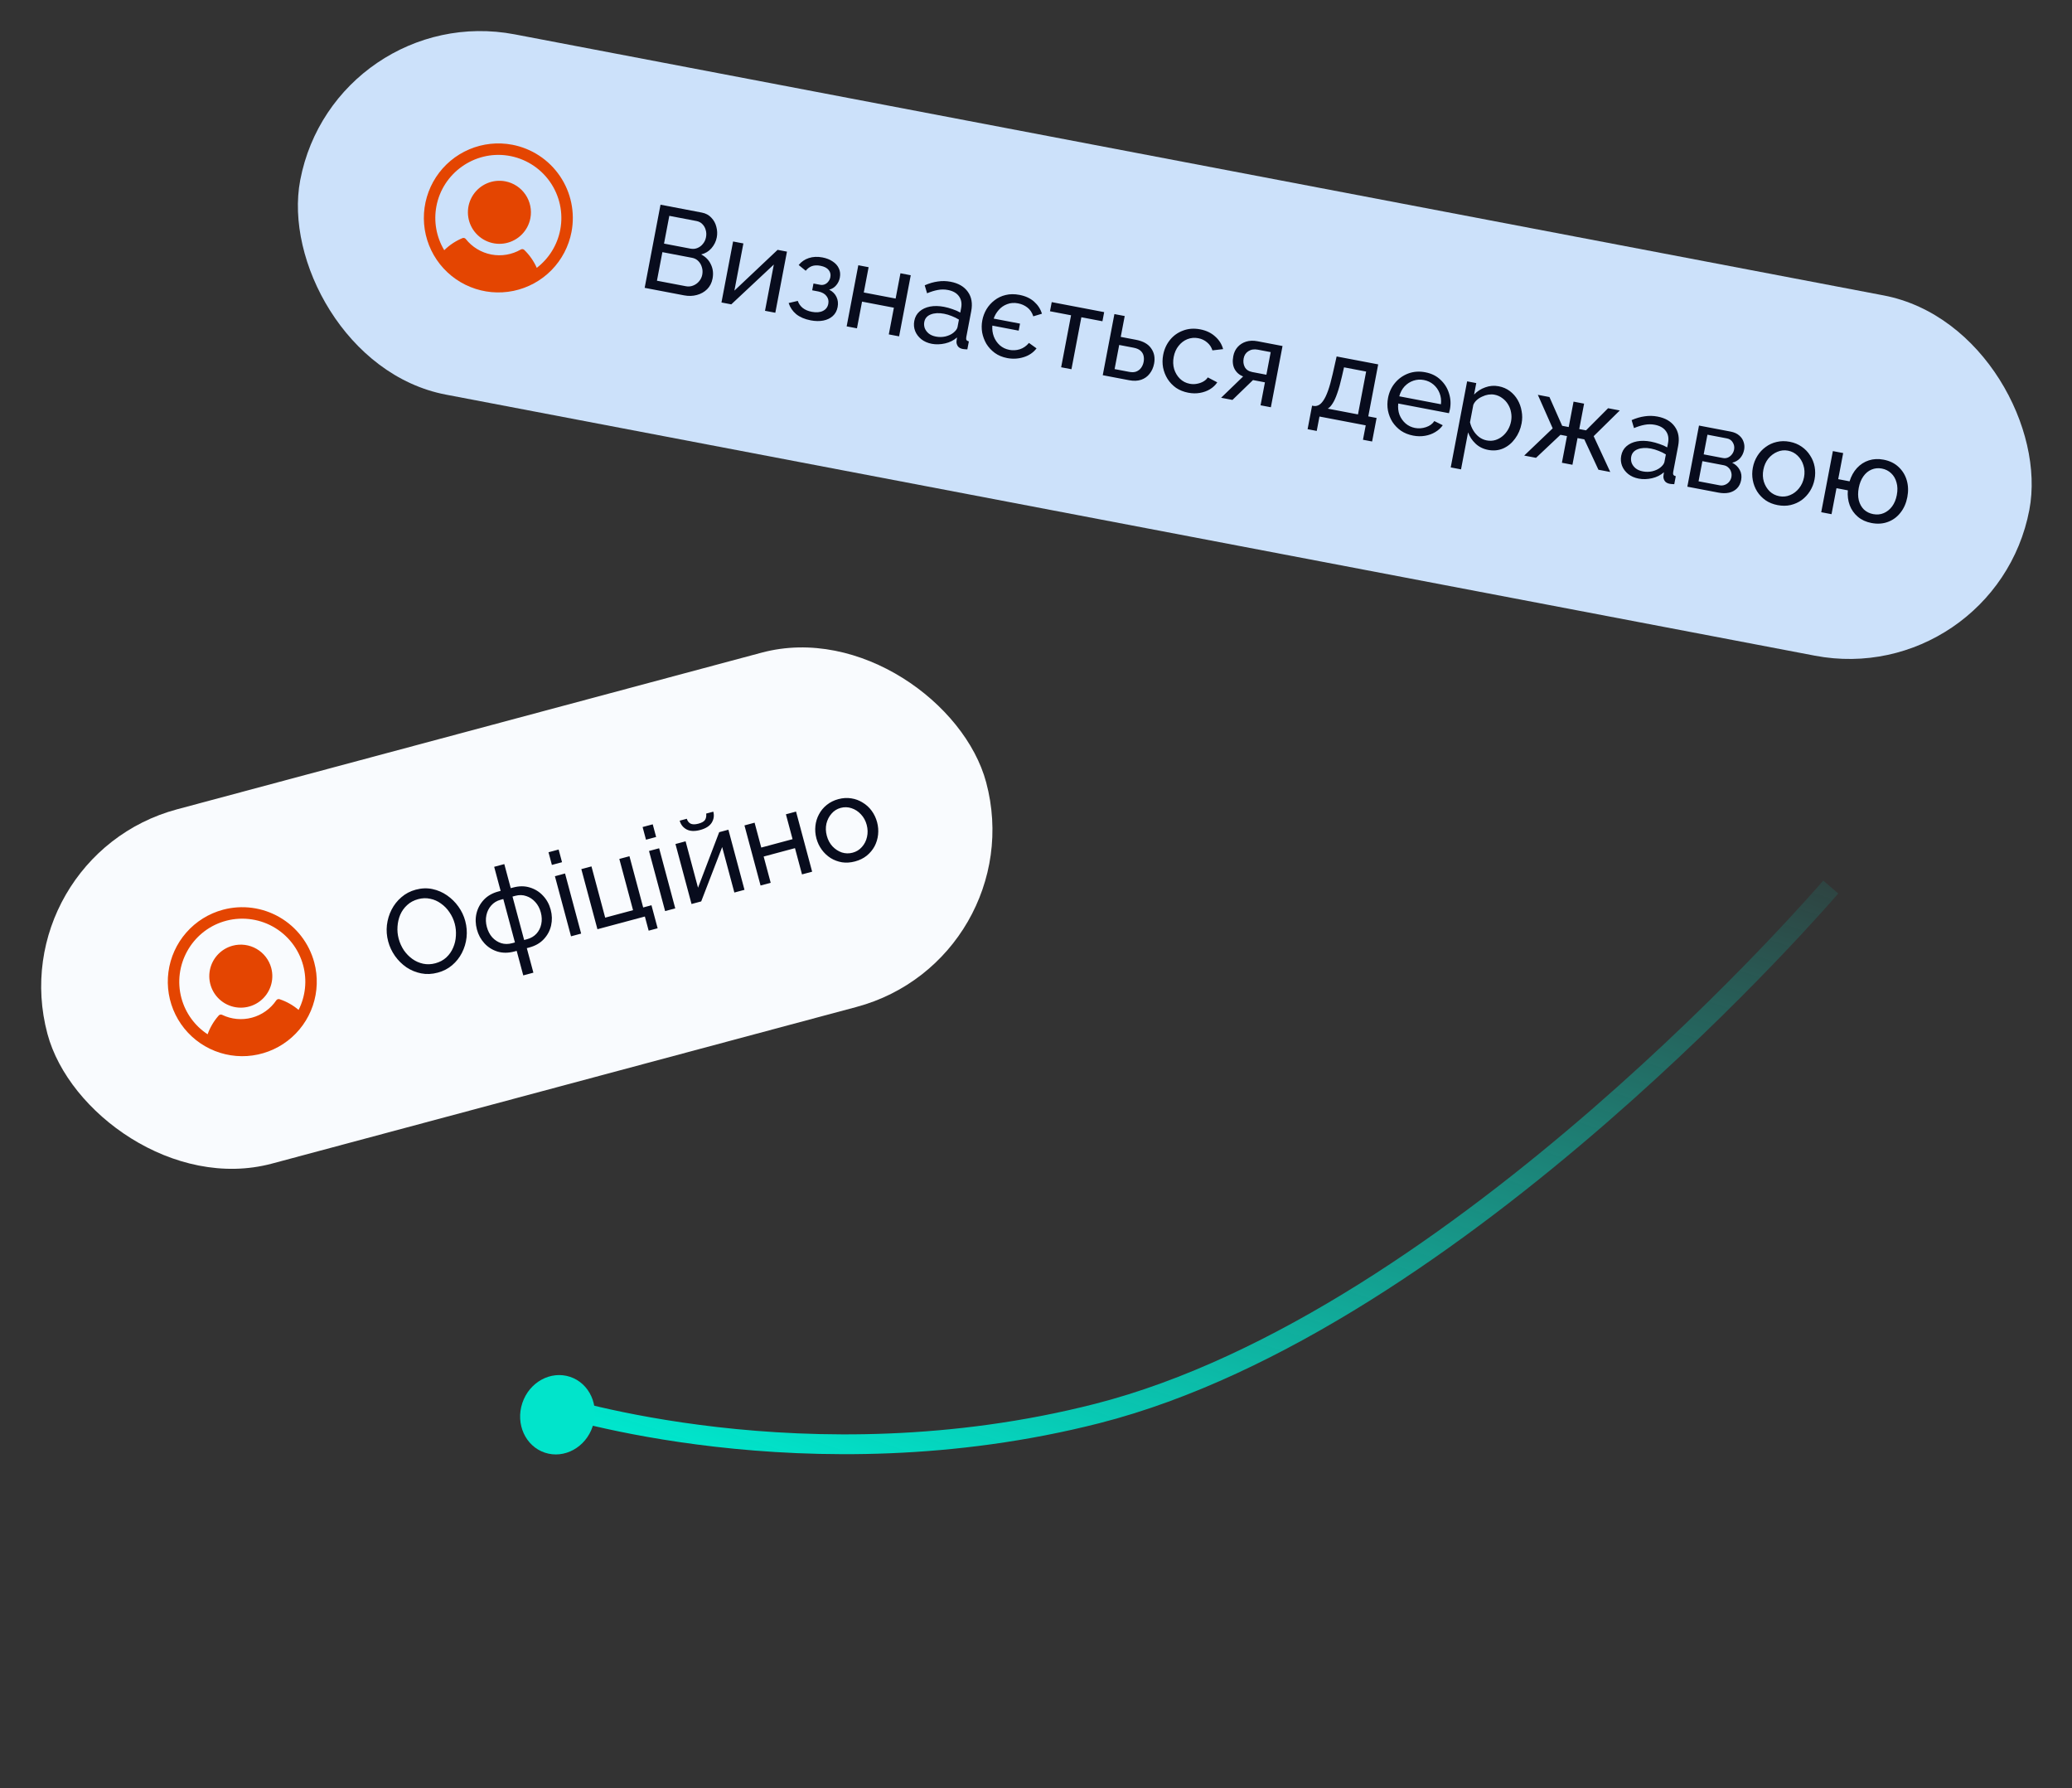 <svg width="226" height="195" viewBox="0 0 226 195" fill="none" xmlns="http://www.w3.org/2000/svg">
<rect x="0" y="0" width="226" height="195" fill="#333333" stroke="none"/>
<path d="M199.687 96.736C199.687 96.736 159.128 144.102 119.649 154.16C88.031 162.215 60.316 153.206 60.316 153.206" stroke="url(#paint0_linear_1_16)" stroke-width="2.16"/>
<ellipse cx="60.807" cy="154.288" rx="4.042" ry="4.358" transform="rotate(-161.574 60.807 154.288)" fill="#01E4CB"/>
<rect x="36.492" width="192" height="40" rx="20" transform="rotate(10.795 36.492 0)" fill="#CCE1FA"/>
<g clip-path="url(#clip0_1_16)">
<path d="M57.85 23.796C57.723 24.464 57.4 25.079 56.923 25.564C56.446 26.048 55.836 26.381 55.171 26.519C54.505 26.657 53.813 26.594 53.183 26.339C52.553 26.084 52.013 25.647 51.63 25.085C51.248 24.523 51.041 23.86 51.036 23.18C51.031 22.5 51.227 21.834 51.6 21.266C51.973 20.697 52.507 20.252 53.133 19.987C53.759 19.722 54.449 19.649 55.117 19.776C56.012 19.948 56.803 20.467 57.315 21.221C57.827 21.975 58.02 22.901 57.85 23.796ZM62.337 25.288C62.036 26.867 61.274 28.321 60.147 29.466C59.02 30.611 57.578 31.397 56.005 31.723C54.431 32.049 52.796 31.901 51.307 31.297C49.817 30.694 48.54 29.663 47.637 28.334C46.733 27.005 46.244 25.438 46.231 23.831C46.219 22.224 46.683 20.649 47.565 19.306C48.447 17.963 49.708 16.912 51.187 16.285C52.667 15.658 54.3 15.484 55.878 15.785C57.994 16.191 59.862 17.419 61.073 19.201C62.284 20.983 62.739 23.172 62.337 25.288ZM61.109 25.054C61.282 24.145 61.269 23.21 61.072 22.306C60.875 21.402 60.497 20.547 59.962 19.792C59.427 19.037 58.745 18.398 57.957 17.913C57.169 17.427 56.291 17.106 55.377 16.968C51.735 16.418 48.279 18.879 47.599 22.498C47.289 24.145 47.593 25.849 48.455 27.287C49.025 26.724 49.698 26.277 50.437 25.97C50.5 25.944 50.57 25.939 50.636 25.956C50.702 25.973 50.76 26.011 50.803 26.065C51.499 26.946 52.49 27.546 53.593 27.757C54.696 27.967 55.838 27.773 56.81 27.21C56.869 27.176 56.938 27.162 57.005 27.17C57.073 27.179 57.136 27.209 57.185 27.257C57.76 27.814 58.222 28.478 58.546 29.211C59.882 28.188 60.795 26.708 61.109 25.054Z" fill="#E44501"/>
</g>
<path d="M77.721 30.381C77.632 30.849 77.435 31.235 77.13 31.539C76.825 31.842 76.45 32.053 76.004 32.171C75.566 32.29 75.105 32.304 74.62 32.211L70.316 31.391L72.045 22.324L76.553 23.184C76.978 23.265 77.322 23.45 77.585 23.738C77.858 24.019 78.041 24.354 78.135 24.742C78.238 25.124 78.254 25.506 78.181 25.889C78.096 26.332 77.902 26.727 77.597 27.075C77.303 27.416 76.929 27.64 76.476 27.748C76.966 28 77.321 28.363 77.539 28.837C77.768 29.305 77.828 29.819 77.721 30.381ZM76.598 29.955C76.652 29.674 76.637 29.402 76.555 29.14C76.481 28.878 76.352 28.655 76.167 28.47C75.99 28.286 75.765 28.168 75.493 28.116L72.249 27.498L71.655 30.614L74.809 31.215C75.09 31.269 75.355 31.244 75.604 31.142C75.862 31.041 76.076 30.888 76.248 30.682C76.429 30.47 76.546 30.227 76.598 29.955ZM73.004 23.539L72.427 26.566L75.313 27.116C75.586 27.168 75.837 27.145 76.067 27.048C76.306 26.953 76.507 26.801 76.67 26.594C76.841 26.389 76.953 26.149 77.005 25.877C77.06 25.588 77.049 25.321 76.972 25.077C76.906 24.826 76.783 24.613 76.605 24.438C76.435 24.264 76.222 24.153 75.967 24.104L73.004 23.539ZM78.692 32.988L79.96 26.335L81.084 26.549L80.103 31.695L84.815 27.247L85.837 27.442L84.566 34.108L83.442 33.894L84.404 28.849L79.764 33.192L78.692 32.988ZM88.426 34.937C87.779 34.813 87.253 34.589 86.847 34.265C86.451 33.934 86.176 33.528 86.02 33.048L87.017 32.815C87.119 33.117 87.295 33.371 87.547 33.578C87.807 33.786 88.142 33.929 88.55 34.007C89.035 34.1 89.439 34.066 89.76 33.907C90.082 33.748 90.277 33.49 90.345 33.132C90.407 32.809 90.341 32.527 90.149 32.287C89.966 32.041 89.672 31.874 89.265 31.788L88.588 31.659L88.729 30.918L89.444 31.055C89.623 31.089 89.788 31.076 89.941 31.017C90.104 30.951 90.238 30.849 90.344 30.71C90.458 30.573 90.533 30.411 90.569 30.223C90.626 29.925 90.565 29.667 90.386 29.447C90.209 29.22 89.907 29.065 89.482 28.984C89.133 28.917 88.826 28.929 88.561 29.02C88.306 29.113 88.079 29.281 87.883 29.526L87.115 28.903C87.404 28.544 87.77 28.291 88.212 28.146C88.665 27.994 89.163 27.97 89.708 28.074C90.142 28.157 90.511 28.302 90.816 28.51C91.13 28.712 91.356 28.962 91.493 29.262C91.639 29.563 91.676 29.901 91.604 30.275C91.544 30.59 91.412 30.869 91.206 31.113C91.011 31.349 90.756 31.508 90.441 31.589C90.818 31.784 91.085 32.051 91.241 32.39C91.398 32.72 91.439 33.085 91.363 33.485C91.285 33.894 91.108 34.221 90.831 34.469C90.555 34.716 90.21 34.88 89.798 34.96C89.386 35.04 88.928 35.032 88.426 34.937ZM92.347 35.592L93.618 28.926L94.742 29.14L94.216 31.898L97.689 32.56L98.215 29.802L99.339 30.017L98.068 36.682L96.944 36.468L97.499 33.557L94.026 32.894L93.471 35.806L92.347 35.592ZM99.724 35C99.805 34.574 99.994 34.231 100.291 33.97C100.598 33.702 100.98 33.523 101.438 33.434C101.897 33.345 102.407 33.354 102.968 33.461C103.266 33.518 103.577 33.604 103.899 33.718C104.223 33.824 104.503 33.948 104.741 34.09L104.833 33.605C104.931 33.094 104.854 32.665 104.603 32.317C104.353 31.961 103.947 31.729 103.385 31.622C103.019 31.552 102.653 31.553 102.286 31.624C101.93 31.688 101.541 31.808 101.119 31.984L100.862 31.114C101.353 30.899 101.829 30.76 102.291 30.698C102.754 30.628 103.22 30.637 103.688 30.727C104.54 30.889 105.167 31.256 105.57 31.826C105.974 32.389 106.096 33.092 105.935 33.934L105.397 36.756C105.371 36.893 105.377 37 105.415 37.078C105.464 37.148 105.551 37.2 105.677 37.233L105.511 38.102C105.397 38.097 105.297 38.092 105.21 38.084C105.132 38.078 105.067 38.07 105.016 38.06C104.752 38.01 104.566 37.899 104.457 37.729C104.357 37.559 104.314 37.392 104.328 37.227L104.383 36.801C104.022 37.121 103.588 37.338 103.081 37.453C102.574 37.568 102.09 37.582 101.63 37.494C101.188 37.41 100.809 37.245 100.494 36.999C100.181 36.745 99.955 36.447 99.818 36.103C99.682 35.751 99.651 35.383 99.724 35ZM103.976 36.3C104.1 36.2 104.204 36.097 104.286 35.989C104.37 35.872 104.42 35.772 104.437 35.687L104.595 34.856C104.35 34.704 104.088 34.575 103.809 34.468C103.531 34.354 103.251 34.269 102.97 34.216C102.4 34.107 101.914 34.134 101.512 34.295C101.121 34.45 100.888 34.723 100.814 35.115C100.773 35.328 100.789 35.547 100.86 35.772C100.942 35.991 101.082 36.185 101.279 36.355C101.484 36.526 101.753 36.644 102.085 36.707C102.434 36.774 102.779 36.769 103.12 36.693C103.462 36.608 103.748 36.477 103.976 36.3ZM109.853 39.049C109.334 38.95 108.884 38.762 108.504 38.487C108.133 38.213 107.829 37.886 107.593 37.506C107.367 37.119 107.212 36.705 107.128 36.266C107.054 35.819 107.06 35.375 107.144 34.932C107.225 34.507 107.377 34.103 107.6 33.722C107.831 33.343 108.122 33.019 108.473 32.751C108.826 32.474 109.229 32.282 109.682 32.174C110.145 32.059 110.649 32.054 111.193 32.158C111.849 32.283 112.384 32.53 112.799 32.901C113.213 33.271 113.496 33.708 113.647 34.214L112.706 34.497C112.566 34.074 112.346 33.749 112.044 33.524C111.752 33.301 111.418 33.153 111.044 33.082C110.609 32.999 110.211 33.029 109.849 33.172C109.488 33.306 109.183 33.517 108.934 33.805C108.687 34.084 108.503 34.397 108.384 34.745L111.257 35.293L111.111 36.059L108.238 35.511C108.204 35.92 108.257 36.314 108.396 36.693C108.537 37.064 108.754 37.383 109.048 37.651C109.342 37.91 109.694 38.079 110.102 38.157C110.477 38.228 110.852 38.207 111.226 38.093C111.611 37.972 111.946 37.74 112.232 37.398L113.059 37.992C112.706 38.454 112.234 38.775 111.645 38.953C111.063 39.134 110.466 39.165 109.853 39.049ZM115.743 40.053L116.824 34.383L114.525 33.944L114.715 32.948L120.436 34.039L120.246 35.035L117.948 34.597L116.867 40.267L115.743 40.053ZM120.281 40.918L121.552 34.252L122.676 34.466L122.243 36.739L123.903 37.056C124.686 37.205 125.24 37.518 125.563 37.995C125.897 38.464 126.004 39.018 125.882 39.657C125.801 40.082 125.638 40.448 125.394 40.755C125.159 41.063 124.853 41.282 124.475 41.413C124.097 41.544 123.653 41.561 123.142 41.463L120.281 40.918ZM121.573 40.251L123.157 40.553C123.472 40.613 123.734 40.601 123.944 40.518C124.164 40.428 124.341 40.289 124.473 40.103C124.606 39.916 124.695 39.704 124.74 39.465C124.784 39.236 124.782 39.014 124.734 38.803C124.687 38.59 124.576 38.406 124.403 38.25C124.23 38.093 123.973 37.982 123.633 37.917L122.075 37.62L121.573 40.251ZM129.605 42.828C129.102 42.732 128.66 42.555 128.277 42.297C127.904 42.032 127.595 41.708 127.35 41.326C127.114 40.946 126.95 40.531 126.86 40.081C126.777 39.633 126.781 39.175 126.87 38.707C126.99 38.077 127.24 37.529 127.62 37.063C128 36.597 128.475 36.26 129.044 36.051C129.615 35.833 130.237 35.789 130.909 35.917C131.565 36.042 132.107 36.3 132.535 36.69C132.974 37.074 133.265 37.535 133.409 38.074L132.245 38.21C132.135 37.862 131.943 37.574 131.669 37.346C131.397 37.108 131.073 36.954 130.699 36.883C130.29 36.805 129.895 36.84 129.514 36.988C129.141 37.137 128.821 37.38 128.554 37.718C128.289 38.047 128.11 38.449 128.019 38.926C127.93 39.394 127.947 39.839 128.07 40.259C128.203 40.672 128.414 41.022 128.704 41.306C129.002 41.593 129.356 41.775 129.764 41.852C130.028 41.903 130.288 41.904 130.544 41.856C130.809 41.809 131.045 41.726 131.253 41.607C131.472 41.481 131.633 41.331 131.736 41.157L132.771 41.698C132.573 41.996 132.31 42.245 131.98 42.447C131.661 42.642 131.295 42.775 130.885 42.847C130.483 42.92 130.056 42.914 129.605 42.828ZM133.19 43.379L135.591 41.058C135.173 40.89 134.863 40.619 134.661 40.245C134.46 39.863 134.412 39.395 134.518 38.842C134.594 38.441 134.755 38.106 135.001 37.835C135.247 37.565 135.553 37.371 135.919 37.256C136.293 37.142 136.706 37.128 137.158 37.214L139.89 37.735L138.617 44.414L137.493 44.2L137.97 41.697L136.668 41.448L134.428 43.615L133.19 43.379ZM136.596 40.575L138.129 40.867L138.599 38.402L137.194 38.134C136.794 38.058 136.453 38.112 136.17 38.297C135.89 38.472 135.716 38.735 135.65 39.084C135.583 39.433 135.624 39.75 135.773 40.034C135.93 40.32 136.205 40.5 136.596 40.575ZM142.624 46.806L143.113 44.239L143.254 44.266C143.441 44.302 143.622 44.279 143.796 44.197C143.979 44.117 144.156 43.953 144.327 43.703C144.509 43.446 144.684 43.083 144.853 42.612C145.022 42.142 145.191 41.534 145.359 40.79L145.791 38.874L150.324 39.738L149.243 45.408L150.15 45.581L149.66 48.148L148.664 47.958L148.964 46.387L143.92 45.425L143.62 46.996L142.624 46.806ZM144.825 44.565L148.119 45.194L149.01 40.52L146.597 40.06L146.361 41.087C146.198 41.805 146.031 42.404 145.86 42.883C145.699 43.356 145.532 43.725 145.357 43.992C145.192 44.26 145.014 44.452 144.825 44.565ZM154.134 47.505C153.632 47.409 153.189 47.232 152.806 46.974C152.433 46.709 152.124 46.389 151.877 46.016C151.641 45.636 151.478 45.221 151.387 44.771C151.305 44.323 151.308 43.865 151.397 43.397C151.518 42.767 151.772 42.22 152.16 41.756C152.549 41.291 153.028 40.951 153.599 40.733C154.179 40.517 154.8 40.472 155.464 40.599C156.137 40.727 156.689 41 157.121 41.418C157.564 41.829 157.871 42.32 158.045 42.891C158.228 43.455 158.263 44.035 158.15 44.631C158.133 44.717 158.113 44.801 158.088 44.884C158.074 44.961 158.058 45.02 158.041 45.061L152.512 44.006C152.463 44.447 152.509 44.857 152.648 45.237C152.798 45.609 153.02 45.925 153.314 46.184C153.611 46.435 153.95 46.597 154.333 46.67C154.742 46.748 155.145 46.718 155.541 46.582C155.946 46.448 156.248 46.227 156.448 45.921L157.367 46.375C157.161 46.671 156.889 46.919 156.551 47.119C156.221 47.321 155.846 47.457 155.427 47.527C155.017 47.598 154.586 47.591 154.134 47.505ZM152.622 43.22L157.168 44.087C157.217 43.646 157.167 43.24 157.017 42.867C156.868 42.494 156.645 42.183 156.348 41.932C156.052 41.682 155.704 41.518 155.304 41.442C154.912 41.367 154.532 41.392 154.165 41.516C153.797 41.64 153.475 41.847 153.199 42.139C152.931 42.432 152.739 42.792 152.622 43.22ZM162.318 49.065C161.773 48.962 161.313 48.733 160.94 48.379C160.566 48.026 160.296 47.617 160.128 47.153L159.359 51.188L158.235 50.974L160.025 41.588L161.021 41.778L160.782 43.029C161.124 42.671 161.531 42.409 162.004 42.243C162.478 42.069 162.967 42.029 163.469 42.125C163.929 42.213 164.332 42.387 164.68 42.647C165.027 42.908 165.31 43.226 165.53 43.603C165.749 43.98 165.895 44.392 165.969 44.839C166.053 45.278 166.052 45.723 165.966 46.175C165.846 46.804 165.607 47.359 165.251 47.838C164.904 48.319 164.474 48.674 163.963 48.903C163.454 49.123 162.905 49.178 162.318 49.065ZM162.158 48.029C162.49 48.093 162.801 48.081 163.091 47.995C163.391 47.903 163.656 47.759 163.887 47.565C164.129 47.364 164.329 47.124 164.488 46.846C164.647 46.567 164.756 46.27 164.816 45.955C164.88 45.623 164.88 45.297 164.818 44.976C164.764 44.657 164.652 44.362 164.483 44.092C164.323 43.823 164.114 43.598 163.858 43.417C163.611 43.229 163.326 43.104 163.003 43.042C162.799 43.003 162.578 43.001 162.342 43.035C162.115 43.071 161.89 43.143 161.666 43.251C161.444 43.349 161.248 43.475 161.078 43.628C160.908 43.781 160.782 43.955 160.7 44.152L160.338 46.054C160.41 46.368 160.53 46.664 160.697 46.943C160.865 47.222 161.075 47.461 161.328 47.659C161.583 47.849 161.86 47.972 162.158 48.029ZM166.25 49.683L169.357 46.715L167.738 43.058L169.003 43.3L170.39 46.436L171.105 46.572L171.633 43.801L172.782 44.02L172.254 46.791L172.995 46.932L175.4 44.519L176.677 44.763L173.826 47.568L175.636 51.473L174.346 51.227L172.807 47.916L172.067 47.775L171.511 50.686L170.362 50.467L170.917 47.555L170.202 47.419L167.54 49.929L166.25 49.683ZM176.83 49.702C176.911 49.276 177.1 48.933 177.397 48.672C177.704 48.404 178.086 48.225 178.544 48.136C179.003 48.047 179.513 48.056 180.074 48.163C180.372 48.22 180.682 48.306 181.005 48.42C181.329 48.526 181.609 48.65 181.847 48.792L181.939 48.307C182.037 47.796 181.96 47.367 181.709 47.019C181.459 46.663 181.053 46.431 180.491 46.324C180.125 46.254 179.759 46.255 179.392 46.326C179.036 46.391 178.647 46.51 178.225 46.686L177.968 45.816C178.459 45.601 178.935 45.462 179.397 45.401C179.86 45.33 180.326 45.34 180.794 45.429C181.646 45.591 182.273 45.958 182.676 46.529C183.08 47.091 183.202 47.794 183.041 48.636L182.503 51.459C182.477 51.595 182.483 51.702 182.521 51.78C182.57 51.851 182.657 51.903 182.783 51.935L182.617 52.804C182.503 52.8 182.403 52.794 182.316 52.786C182.238 52.78 182.173 52.772 182.122 52.762C181.858 52.712 181.672 52.601 181.563 52.431C181.463 52.262 181.42 52.095 181.434 51.93L181.489 51.503C181.128 51.823 180.694 52.04 180.187 52.155C179.68 52.27 179.196 52.284 178.736 52.196C178.294 52.112 177.915 51.947 177.6 51.702C177.287 51.448 177.061 51.149 176.924 50.805C176.788 50.453 176.757 50.085 176.83 49.702ZM181.081 51.002C181.206 50.903 181.31 50.799 181.392 50.691C181.476 50.575 181.526 50.474 181.543 50.389L181.701 49.559C181.456 49.406 181.194 49.277 180.915 49.17C180.637 49.056 180.357 48.972 180.076 48.918C179.506 48.809 179.02 48.836 178.618 48.997C178.227 49.152 177.994 49.425 177.92 49.817C177.879 50.03 177.895 50.249 177.966 50.474C178.048 50.693 178.187 50.887 178.384 51.057C178.59 51.228 178.859 51.346 179.191 51.409C179.54 51.476 179.885 51.471 180.226 51.395C180.568 51.31 180.854 51.179 181.081 51.002ZM184.044 53.076L185.315 46.41L188.763 47.067C189.163 47.144 189.479 47.288 189.712 47.5C189.947 47.703 190.105 47.941 190.185 48.212C190.275 48.485 190.292 48.762 190.239 49.043C190.171 49.4 190.024 49.708 189.798 49.965C189.575 50.213 189.287 50.379 188.936 50.462C189.298 50.645 189.571 50.905 189.754 51.24C189.939 51.566 189.991 51.938 189.912 52.355C189.84 52.73 189.69 53.032 189.461 53.262C189.232 53.491 188.942 53.648 188.591 53.731C188.241 53.806 187.853 53.802 187.428 53.721L184.044 53.076ZM185.267 52.489L187.553 52.924C187.758 52.963 187.95 52.947 188.132 52.876C188.321 52.806 188.479 52.695 188.605 52.543C188.731 52.39 188.812 52.22 188.848 52.033C188.887 51.829 188.875 51.637 188.812 51.457C188.76 51.271 188.661 51.115 188.517 50.991C188.384 50.859 188.215 50.774 188.01 50.735L185.686 50.292L185.267 52.489ZM185.827 49.551L187.909 49.948C188.113 49.987 188.302 49.97 188.475 49.897C188.649 49.816 188.795 49.698 188.912 49.544C189.03 49.39 189.107 49.219 189.142 49.032C189.196 48.751 189.149 48.491 189 48.251C188.86 48.012 188.646 47.865 188.356 47.81L186.237 47.406L185.827 49.551ZM193.89 55.086C193.388 54.99 192.949 54.813 192.575 54.557C192.202 54.292 191.896 53.973 191.658 53.601C191.422 53.221 191.263 52.807 191.181 52.359C191.098 51.911 191.101 51.457 191.189 50.997C191.278 50.529 191.443 50.102 191.685 49.715C191.926 49.329 192.226 49.007 192.584 48.749C192.943 48.482 193.344 48.298 193.787 48.197C194.24 48.09 194.713 48.083 195.207 48.177C195.709 48.273 196.147 48.453 196.52 48.718C196.895 48.975 197.2 49.294 197.436 49.674C197.683 50.047 197.847 50.458 197.929 50.906C198.011 51.354 198.008 51.812 197.919 52.28C197.831 52.74 197.666 53.163 197.425 53.549C197.184 53.936 196.883 54.262 196.524 54.529C196.166 54.787 195.76 54.97 195.307 55.078C194.865 55.179 194.392 55.181 193.89 55.086ZM192.336 51.229C192.248 51.689 192.266 52.125 192.391 52.537C192.524 52.95 192.735 53.299 193.025 53.584C193.316 53.86 193.666 54.037 194.075 54.115C194.484 54.193 194.875 54.153 195.249 53.995C195.632 53.838 195.957 53.592 196.224 53.254C196.502 52.91 196.684 52.508 196.772 52.048C196.859 51.589 196.837 51.152 196.704 50.739C196.579 50.327 196.368 49.978 196.07 49.691C195.78 49.407 195.431 49.225 195.022 49.147C194.613 49.069 194.221 49.114 193.845 49.28C193.471 49.438 193.146 49.685 192.87 50.021C192.603 50.358 192.425 50.761 192.336 51.229ZM204.127 57.037C203.539 56.925 203.044 56.699 202.642 56.357C202.239 56.016 201.944 55.598 201.756 55.103C201.57 54.6 201.501 54.057 201.55 53.476L200.312 53.24L199.771 56.075L198.647 55.86L199.918 49.194L201.042 49.409L200.499 52.256L201.738 52.492C201.918 51.918 202.186 51.435 202.543 51.045C202.91 50.647 203.343 50.368 203.841 50.207C204.339 50.046 204.874 50.02 205.444 50.129C206.117 50.257 206.665 50.525 207.091 50.932C207.517 51.331 207.813 51.816 207.978 52.385C208.143 52.955 208.164 53.563 208.04 54.21C207.914 54.874 207.665 55.44 207.293 55.907C206.93 56.377 206.474 56.713 205.923 56.917C205.381 57.122 204.782 57.162 204.127 57.037ZM204.312 56.067C204.729 56.146 205.115 56.11 205.471 55.957C205.826 55.804 206.128 55.562 206.377 55.23C206.627 54.889 206.799 54.477 206.891 53.991C206.989 53.48 206.979 53.024 206.861 52.622C206.754 52.214 206.558 51.876 206.273 51.61C205.997 51.346 205.659 51.176 205.259 51.099C204.859 51.023 204.481 51.061 204.125 51.214C203.78 51.36 203.486 51.604 203.245 51.946C203.003 52.288 202.835 52.706 202.741 53.2C202.645 53.702 202.647 54.157 202.746 54.564C202.853 54.973 203.04 55.308 203.308 55.571C203.586 55.827 203.92 55.992 204.312 56.067Z" fill="#080C1D"/>
<rect y="93.435" width="106" height="40" rx="20" transform="rotate(-15 0 93.435)" fill="#F9FBFE"/>
<g clip-path="url(#clip1_1_16)">
<path d="M29.586 105.566C29.762 106.222 29.739 106.916 29.52 107.56C29.302 108.204 28.898 108.768 28.358 109.182C27.819 109.596 27.169 109.841 26.49 109.885C25.812 109.93 25.136 109.772 24.547 109.432C23.958 109.092 23.483 108.585 23.183 107.976C22.882 107.366 22.769 106.681 22.857 106.007C22.946 105.332 23.233 104.7 23.681 104.189C24.129 103.678 24.719 103.311 25.376 103.135C26.256 102.9 27.194 103.024 27.983 103.48C28.773 103.935 29.349 104.685 29.586 105.566ZM34.275 104.956C34.691 106.508 34.638 108.149 34.121 109.671C33.605 111.192 32.648 112.527 31.373 113.505C30.099 114.483 28.562 115.061 26.959 115.167C25.355 115.272 23.756 114.899 22.365 114.095C20.973 113.292 19.851 112.094 19.14 110.653C18.429 109.211 18.162 107.592 18.372 105.998C18.581 104.405 19.259 102.91 20.319 101.702C21.378 100.494 22.772 99.627 24.324 99.211C26.406 98.655 28.622 98.948 30.488 100.026C32.353 101.103 33.716 102.876 34.275 104.956ZM33.068 105.28C32.828 104.386 32.409 103.55 31.838 102.822C31.267 102.094 30.555 101.488 29.745 101.041C28.935 100.594 28.043 100.316 27.122 100.222C26.201 100.127 25.271 100.22 24.387 100.494C20.87 101.583 18.829 105.303 19.791 108.857C20.229 110.475 21.244 111.877 22.646 112.796C22.914 112.042 23.325 111.347 23.857 110.748C23.902 110.697 23.963 110.662 24.03 110.649C24.097 110.636 24.167 110.645 24.228 110.675C25.238 111.165 26.392 111.274 27.476 110.983C28.561 110.693 29.505 110.021 30.135 109.092C30.173 109.035 30.229 108.993 30.294 108.971C30.358 108.949 30.428 108.949 30.493 108.97C31.254 109.222 31.958 109.619 32.569 110.138C33.327 108.635 33.504 106.905 33.068 105.28Z" fill="#E44501"/>
</g>
<path d="M47.747 106.072C47.119 106.241 46.516 106.268 45.938 106.153C45.36 106.039 44.826 105.819 44.335 105.493C43.85 105.156 43.435 104.747 43.09 104.265C42.744 103.775 42.494 103.245 42.342 102.676C42.182 102.081 42.136 101.488 42.201 100.896C42.273 100.294 42.441 99.733 42.706 99.213C42.977 98.683 43.335 98.228 43.78 97.849C44.224 97.461 44.747 97.186 45.349 97.025C45.977 96.856 46.581 96.834 47.161 96.956C47.742 97.079 48.274 97.309 48.759 97.645C49.244 97.982 49.659 98.391 50.003 98.873C50.348 99.355 50.595 99.876 50.745 100.437C50.905 101.032 50.953 101.629 50.889 102.229C50.824 102.821 50.655 103.382 50.385 103.912C50.12 104.432 49.765 104.881 49.319 105.261C48.874 105.64 48.35 105.911 47.747 106.072ZM43.484 102.369C43.605 102.822 43.794 103.242 44.051 103.631C44.314 104.009 44.623 104.325 44.978 104.58C45.334 104.835 45.725 105.008 46.154 105.1C46.582 105.191 47.026 105.175 47.487 105.052C47.964 104.924 48.364 104.709 48.687 104.407C49.01 104.105 49.256 103.752 49.426 103.348C49.604 102.941 49.704 102.511 49.726 102.056C49.756 101.6 49.714 101.158 49.599 100.731C49.478 100.279 49.286 99.864 49.023 99.486C48.769 99.105 48.46 98.789 48.096 98.536C47.739 98.273 47.347 98.1 46.921 98.017C46.501 97.923 46.065 97.936 45.613 98.058C45.136 98.186 44.736 98.4 44.413 98.702C44.088 98.996 43.836 99.346 43.658 99.752C43.488 100.157 43.388 100.587 43.358 101.044C43.325 101.492 43.368 101.934 43.484 102.369ZM57.074 106.373L56.357 103.698L56.106 103.765C55.445 103.942 54.831 103.945 54.265 103.774C53.707 103.601 53.232 103.302 52.84 102.877C52.448 102.453 52.174 101.948 52.017 101.362C51.858 100.767 51.841 100.188 51.969 99.625C52.104 99.059 52.37 98.562 52.767 98.133C53.171 97.701 53.7 97.398 54.353 97.223L54.604 97.156L53.901 94.531L55.006 94.235L55.709 96.86L55.973 96.789C56.626 96.614 57.231 96.613 57.789 96.787C58.356 96.958 58.835 97.256 59.227 97.68C59.627 98.102 59.907 98.611 60.066 99.205C60.223 99.791 60.238 100.366 60.111 100.929C59.983 101.493 59.717 101.99 59.313 102.422C58.916 102.851 58.387 103.154 57.726 103.331L57.462 103.402L58.179 106.077L57.074 106.373ZM55.864 102.861L56.165 102.78L54.897 98.046L54.595 98.127C54.185 98.237 53.846 98.445 53.578 98.75C53.316 99.044 53.141 99.396 53.053 99.805C52.965 100.215 52.981 100.641 53.1 101.085C53.219 101.529 53.414 101.907 53.687 102.22C53.965 102.522 54.291 102.735 54.666 102.859C55.038 102.975 55.437 102.976 55.864 102.861ZM57.17 102.511L57.484 102.427C57.902 102.315 58.244 102.116 58.508 101.83C58.778 101.533 58.954 101.185 59.036 100.786C59.124 100.377 59.108 99.951 58.989 99.507C58.87 99.063 58.671 98.686 58.39 98.376C58.109 98.065 57.782 97.847 57.408 97.724C57.031 97.591 56.634 97.581 56.215 97.693L55.901 97.777L57.17 102.511ZM62.283 102.11L60.526 95.555L61.632 95.259L63.388 101.814L62.283 102.11ZM60.197 94.325L59.827 92.944L60.932 92.647L61.302 94.029L60.197 94.325ZM70.752 101.496L70.338 99.952L65.164 101.338L63.408 94.783L64.513 94.487L66.01 100.075L69.049 99.261L67.552 93.673L68.657 93.377L70.154 98.965L71.058 98.722L71.731 101.234L70.752 101.496ZM72.547 99.36L70.79 92.805L71.895 92.509L73.652 99.064L72.547 99.36ZM70.461 91.575L70.091 90.193L71.196 89.897L71.566 91.278L70.461 91.575ZM75.428 98.588L73.675 92.046L74.78 91.75L76.136 96.81L78.444 90.755L79.448 90.485L81.204 97.04L80.099 97.336L78.77 92.376L76.483 98.305L75.428 98.588ZM76.374 90.515C75.771 90.677 75.277 90.656 74.891 90.455C74.503 90.245 74.251 89.926 74.137 89.499L74.915 89.291C74.978 89.525 75.111 89.701 75.312 89.817C75.52 89.923 75.812 89.925 76.189 89.824C76.557 89.726 76.798 89.585 76.91 89.402C77.021 89.211 77.059 88.986 77.025 88.726L77.804 88.517C77.918 88.944 77.859 89.345 77.628 89.721C77.395 90.089 76.977 90.353 76.374 90.515ZM82.957 96.57L81.201 90.016L82.306 89.72L83.033 92.432L86.448 91.517L85.722 88.804L86.827 88.508L88.583 95.063L87.478 95.359L86.711 92.496L83.295 93.411L84.062 96.274L82.957 96.57ZM93.261 93.944C92.767 94.076 92.296 94.109 91.847 94.04C91.396 93.964 90.982 93.81 90.606 93.579C90.228 93.339 89.904 93.036 89.635 92.668C89.366 92.3 89.171 91.891 89.05 91.439C88.927 90.978 88.89 90.522 88.939 90.069C88.988 89.616 89.118 89.195 89.328 88.807C89.535 88.411 89.817 88.071 90.171 87.787C90.532 87.493 90.955 87.281 91.441 87.151C91.935 87.019 92.407 86.991 92.859 87.067C93.307 87.135 93.721 87.289 94.099 87.529C94.484 87.758 94.81 88.056 95.079 88.424C95.348 88.791 95.544 89.205 95.668 89.665C95.789 90.118 95.825 90.57 95.776 91.023C95.727 91.476 95.598 91.9 95.39 92.297C95.18 92.685 94.895 93.026 94.534 93.32C94.179 93.604 93.755 93.812 93.261 93.944ZM90.184 91.148C90.305 91.6 90.511 91.985 90.802 92.302C91.102 92.616 91.444 92.838 91.829 92.969C92.211 93.09 92.604 93.097 93.005 92.99C93.407 92.882 93.742 92.676 94.01 92.371C94.287 92.063 94.472 91.7 94.566 91.28C94.666 90.849 94.655 90.408 94.534 89.956C94.413 89.504 94.203 89.12 93.903 88.806C93.612 88.489 93.27 88.267 92.876 88.139C92.492 88.009 92.098 87.998 91.697 88.105C91.295 88.213 90.961 88.423 90.695 88.737C90.427 89.042 90.242 89.406 90.139 89.828C90.046 90.248 90.06 90.688 90.184 91.148Z" fill="#080C1D"/>
<defs>
<linearGradient id="paint0_linear_1_16" x1="104.028" y1="167.769" x2="138.192" y2="65.223" gradientUnits="userSpaceOnUse">
<stop stop-color="#00E5CC"/>
<stop offset="1" stop-color="#00E5CC" stop-opacity="0"/>
</linearGradient>
<clipPath id="clip0_1_16">
<rect width="20" height="20" fill="white" transform="translate(46.407 12.071) rotate(10.795)"/>
</clipPath>
<clipPath id="clip1_1_16">
<rect width="20" height="20" fill="white" transform="translate(14.179 99.988) rotate(-15)"/>
</clipPath>
</defs>
</svg>
